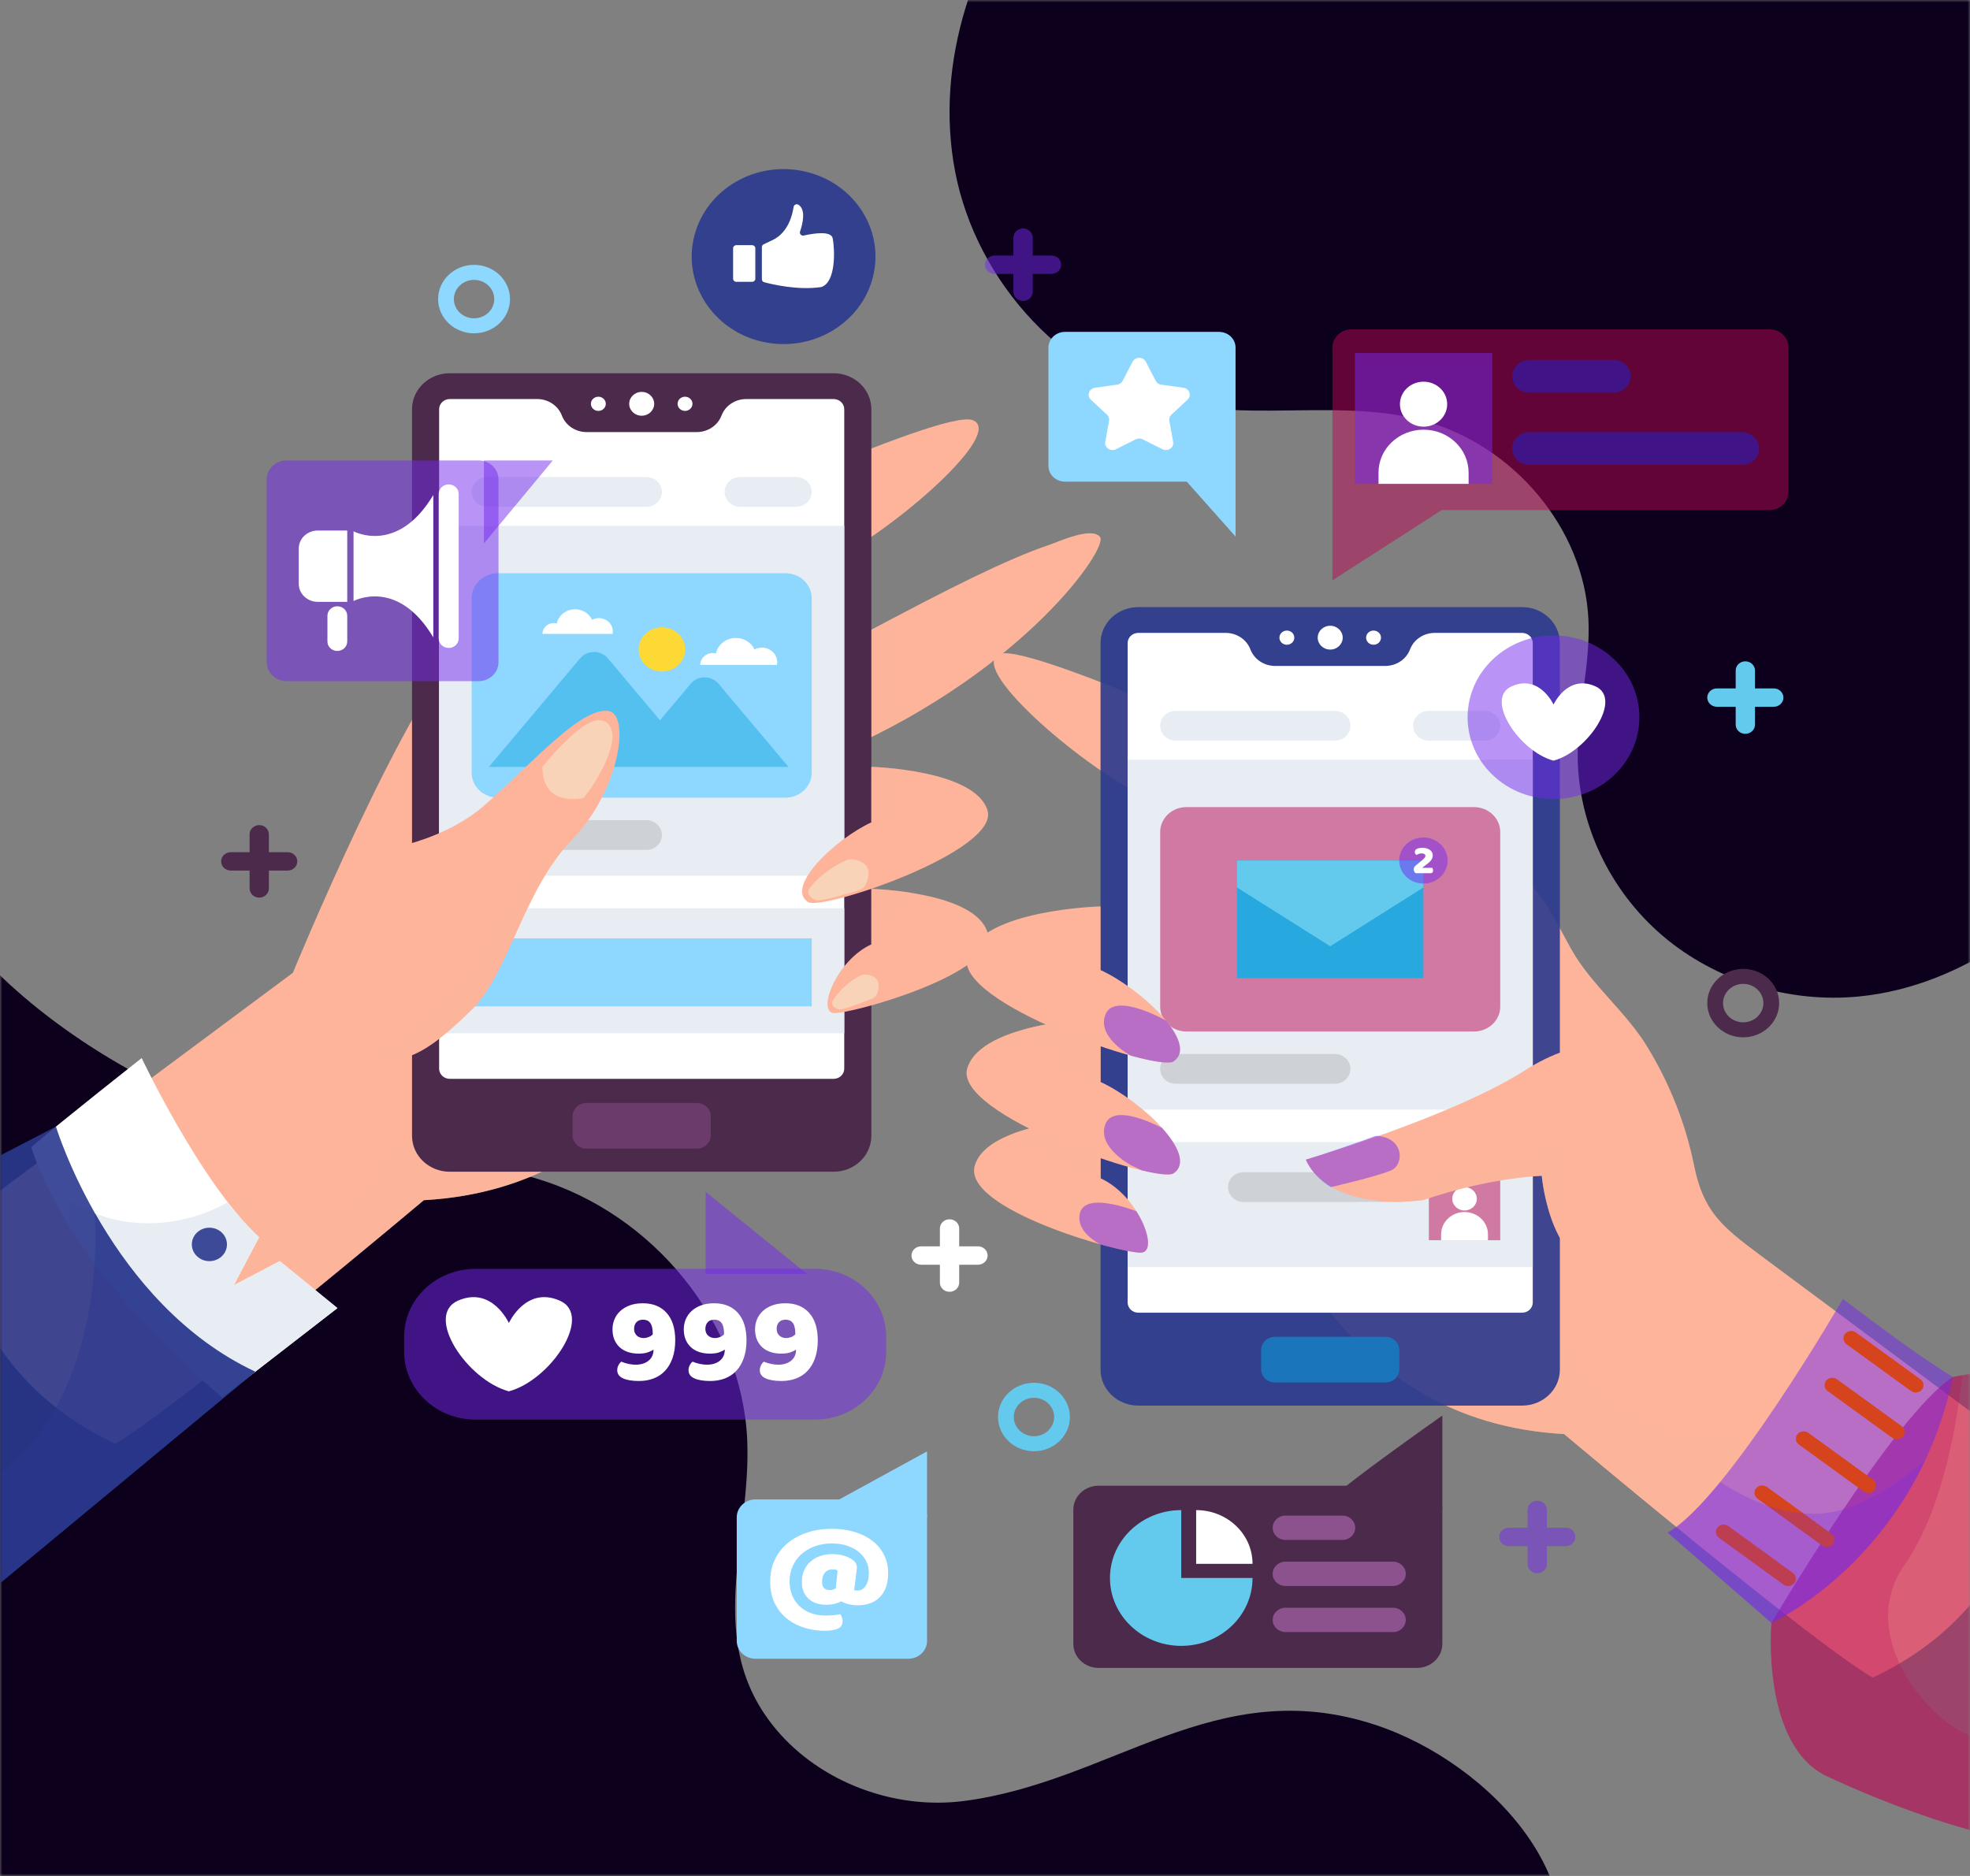 <svg width="420" height="400" viewBox="0 0 420 400" fill="none" xmlns="http://www.w3.org/2000/svg">
<rect x="0" y="0" width="420" height="400" fill="#808080" stroke="none"/>
<g clip-path="url(#clip0_23_839)">
<mask id="mask0_23_839" style="mask-type:luminance" maskUnits="userSpaceOnUse" x="0" y="0" width="420" height="400">
<path d="M420 0H0V400H420V0Z" fill="white"/>
</mask>
<g mask="url(#mask0_23_839)">
<path d="M-19.789 179.978C-6.028 213.678 38.024 238.954 75.4 245.302C88.371 247.505 101.801 247.526 114.371 251.289C139.431 258.79 158.266 282.157 159.308 307.142C160.199 328.525 149.734 349.972 165.478 368.761C174.837 379.929 190.555 385.935 205.424 384.026C237.059 379.962 259.252 356.602 293.19 367.773C317.698 375.841 343.417 402.811 328.926 428.576H-19.789V179.978Z" fill="#0C001D"/>
</g>
<mask id="mask1_23_839" style="mask-type:luminance" maskUnits="userSpaceOnUse" x="0" y="0" width="420" height="400">
<path d="M420 0H0V400H420V0Z" fill="white"/>
</mask>
<g mask="url(#mask1_23_839)">
<path d="M448.842 -30.09H223.145C207.648 -11.383 199.116 13.294 203.661 36.728C208.206 60.161 227.202 81.372 251.709 86.174C268.593 89.482 286.528 85.225 303.14 89.605C322.742 94.773 337.789 112.802 338.654 132.155C339.091 141.917 336.276 151.585 336.36 161.355C336.482 175.738 343.232 189.957 354.487 199.546C365.742 209.136 381.329 213.947 396.351 212.468C419.23 210.215 438.152 194.562 452.757 177.639L448.842 -30.09Z" fill="#0C001D"/>
</g>
<mask id="mask2_23_839" style="mask-type:luminance" maskUnits="userSpaceOnUse" x="0" y="0" width="420" height="400">
<path d="M420 0H0V400H420V0Z" fill="white"/>
</mask>
<g mask="url(#mask2_23_839)">
<path d="M186.111 59.04C188.622 49.019 182.127 38.957 171.605 36.566C161.082 34.174 150.517 40.36 148.006 50.381C145.495 60.402 151.99 70.465 162.512 72.856C173.035 75.247 183.6 69.062 186.111 59.04Z" fill="#2B398E" fill-opacity="0.9"/>
<path d="M177.531 50.822C177.2 49.145 173.406 49.763 171.379 50.218C170.856 50.336 170.4 49.867 170.566 49.379C171.137 47.711 171.87 44.712 170.227 43.658C169.817 43.396 169.257 43.666 169.191 44.132C168.955 45.786 168.069 49.526 164.81 51.141L162.812 52.092C162.579 52.203 162.431 52.431 162.431 52.68V59.55C162.431 59.845 162.634 60.103 162.931 60.182C164.596 60.627 170.122 61.936 175.031 61.211C175.089 61.203 175.146 61.19 175.2 61.17C178.279 60.034 177.978 53.099 177.531 50.822Z" fill="white"/>
<path d="M160.344 52.274H156.986C156.605 52.274 156.296 52.569 156.296 52.931V59.436C156.296 59.799 156.606 60.093 156.986 60.093H160.344C160.725 60.093 161.033 59.798 161.033 59.436V52.931C161.033 52.568 160.724 52.274 160.344 52.274Z" fill="white"/>
</g>
<mask id="mask3_23_839" style="mask-type:luminance" maskUnits="userSpaceOnUse" x="0" y="0" width="420" height="400">
<path d="M420 0H0V400H420V0Z" fill="white"/>
</mask>
<g mask="url(#mask3_23_839)">
<path d="M286.134 166.33C286.134 166.33 311.09 174.701 323.943 186.097C329.23 190.784 331.73 196.563 335.01 202.419C339.222 209.938 346.557 215.622 351.131 223.089C355.941 230.942 359.374 239.564 361.175 248.495C363.135 258.215 367.029 261.489 374.972 267.397C382.994 273.363 391.016 279.33 399.037 285.296C410.469 293.799 421.901 302.302 433.352 310.819C433.352 310.819 432.51 342.081 399.264 357.712C386.639 350.498 333.452 305.773 333.452 305.773C285.639 303.121 273.78 259.96 266.573 255.319C260.912 211.46 286.134 166.33 286.134 166.33Z" fill="#FDB49A"/>
<path opacity="0.5" d="M373.308 307.39C357.98 311.599 342.816 300.128 337.689 294.776C332.563 289.424 331.002 274.799 331.002 274.799L290.614 287.515C300.287 296.779 313.842 304.684 333.453 305.772C333.453 305.772 351.688 321.106 369.339 335.265C370.35 334.93 371.066 334.606 371.335 334.307C373.256 332.171 388.637 303.18 373.308 307.39Z" fill="#FDB49A"/>
<path d="M282.832 166.33C282.832 166.33 219.869 136.913 213.171 139.438C206.091 142.106 229.603 162.583 243.127 169.402C256.65 176.22 288.438 194.711 288.438 194.711C288.438 194.711 296.677 171.824 282.832 166.33Z" fill="#FDB49A"/>
<path d="M324.508 129.447H242.687C238.239 129.447 234.634 132.881 234.634 137.117V292.038C234.634 296.274 238.239 299.707 242.687 299.707H324.508C328.955 299.707 332.561 296.274 332.561 292.038V137.116C332.561 132.88 328.956 129.447 324.508 129.447Z" fill="#2B398E" fill-opacity="0.9"/>
<path d="M324.509 134.949H305.887C303.526 134.949 301.418 136.357 300.613 138.471C299.808 140.586 297.699 141.994 295.338 141.994H271.858C269.497 141.994 267.389 140.586 266.583 138.471C265.778 136.357 263.67 134.949 261.309 134.949H242.688C241.43 134.949 240.411 135.919 240.411 137.117V277.73C240.411 278.926 241.43 279.898 242.688 279.898H324.509C325.765 279.898 326.783 278.928 326.783 277.731V137.116C326.783 135.919 325.764 134.949 324.509 134.949Z" fill="white"/>
<path d="M286.263 135.965C286.263 137.367 285.07 138.504 283.597 138.504C282.125 138.504 280.931 137.367 280.931 135.965C280.931 134.562 282.125 133.426 283.597 133.426C285.07 133.426 286.263 134.562 286.263 135.965Z" fill="white"/>
<path d="M292.837 137.478C293.715 137.478 294.426 136.8 294.426 135.965C294.426 135.129 293.715 134.452 292.837 134.452C291.96 134.452 291.249 135.129 291.249 135.965C291.249 136.8 291.96 137.478 292.837 137.478Z" fill="white"/>
<path d="M274.357 137.478C275.235 137.478 275.946 136.8 275.946 135.965C275.946 135.129 275.235 134.452 274.357 134.452C273.48 134.452 272.769 135.129 272.769 135.965C272.769 136.8 273.48 137.478 274.357 137.478Z" fill="white"/>
<path d="M326.782 161.994H240.411V236.599H326.782V161.994Z" fill="#E7EDF3"/>
<path d="M326.782 243.522H240.411V270.174H326.782V243.522Z" fill="#E7EDF3"/>
<path d="M295.373 285.04H271.822C270.19 285.04 268.866 286.3 268.866 287.855V291.962C268.866 293.516 270.189 294.777 271.822 294.777H295.373C297.005 294.777 298.329 293.517 298.329 291.962V287.855C298.328 286.3 297.005 285.04 295.373 285.04Z" fill="#1B75BA"/>
<path d="M314.256 172.093H252.94C249.85 172.093 247.345 174.478 247.345 177.422V214.612C247.345 217.555 249.85 219.941 252.94 219.941H314.256C317.346 219.941 319.851 217.555 319.851 214.612V177.422C319.85 174.478 317.345 172.093 314.256 172.093Z" fill="#BA0855" fill-opacity="0.5"/>
<path d="M284.576 224.739H250.677C248.836 224.739 247.344 226.16 247.344 227.914C247.344 229.666 248.836 231.087 250.677 231.087H284.576C286.416 231.087 287.909 229.666 287.909 227.914C287.909 226.16 286.417 224.739 284.576 224.739Z" fill="#CED2D6"/>
<path d="M299.053 249.942H265.154C263.314 249.942 261.821 251.362 261.821 253.115C261.821 254.868 263.313 256.29 265.154 256.29H299.053C300.894 256.29 302.387 254.869 302.387 253.115C302.387 251.363 300.895 249.942 299.053 249.942Z" fill="#CED2D6"/>
<path d="M284.576 151.574H250.677C248.836 151.574 247.344 152.995 247.344 154.748C247.344 156.501 248.836 157.922 250.677 157.922H284.576C286.416 157.922 287.909 156.502 287.909 154.748C287.909 152.995 286.417 151.574 284.576 151.574Z" fill="#E7EDF3"/>
<path d="M316.518 151.574H304.612C302.772 151.574 301.279 152.995 301.279 154.749C301.279 156.502 302.771 157.922 304.612 157.922H316.518C318.358 157.922 319.851 156.502 319.851 154.749C319.85 152.995 318.358 151.574 316.518 151.574Z" fill="#E7EDF3"/>
<path d="M303.467 183.485H263.727V208.549H303.467V183.485Z" fill="#27A8DF"/>
<path d="M283.597 201.764L303.467 189.232V183.485H263.727V189.232L283.597 201.764Z" fill="#64CAED"/>
<path d="M308.629 183.485C308.629 186.199 306.318 188.4 303.468 188.4C300.617 188.4 298.307 186.199 298.307 183.485C298.307 180.77 300.617 178.57 303.468 178.57C306.318 178.57 308.629 180.77 308.629 183.485Z" fill="#7429EF" fill-opacity="0.5"/>
<path d="M303.285 180.778C303.632 180.778 303.939 180.821 304.206 180.905C304.474 180.989 304.702 181.103 304.891 181.248C305.079 181.393 305.222 181.564 305.32 181.761C305.417 181.958 305.465 182.169 305.465 182.395C305.465 183.003 305.104 183.582 304.38 184.133L303.185 185.046H305.374C305.411 185.109 305.446 185.19 305.479 185.289C305.512 185.387 305.528 185.494 305.528 185.61C305.528 185.819 305.48 185.968 305.383 186.058C305.286 186.148 305.157 186.193 305 186.193H301.834C301.7 186.106 301.595 185.994 301.519 185.858C301.443 185.722 301.405 185.562 301.405 185.376C301.405 185.179 301.447 185.013 301.532 184.877C301.618 184.741 301.712 184.632 301.816 184.551L303.075 183.526C303.233 183.399 303.364 183.285 303.467 183.183C303.57 183.082 303.654 182.991 303.718 182.91C303.782 182.829 303.828 182.754 303.855 182.684C303.883 182.614 303.896 182.548 303.896 182.484C303.896 182.322 303.821 182.194 303.673 182.102C303.523 182.009 303.339 181.962 303.12 181.962C302.876 181.962 302.66 181.999 302.468 182.071C302.277 182.144 302.117 182.22 301.989 182.302C301.885 182.232 301.8 182.146 301.733 182.041C301.666 181.937 301.633 181.815 301.633 181.676C301.633 181.375 301.783 181.15 302.08 181.003C302.379 180.852 302.78 180.778 303.285 180.778Z" fill="white"/>
<path d="M319.85 249.942H304.625V264.442H319.85V249.942Z" fill="#BA0855" fill-opacity="0.5"/>
<path d="M312.237 258.102C313.683 258.102 314.855 256.986 314.855 255.61C314.855 254.233 313.683 253.116 312.237 253.116C310.792 253.116 309.619 254.232 309.619 255.61C309.619 256.987 310.792 258.102 312.237 258.102Z" fill="white"/>
<path d="M312.237 258.436C309.48 258.436 307.245 260.565 307.245 263.19V264.443H317.229V263.19C317.229 260.565 314.994 258.436 312.237 258.436Z" fill="white"/>
<path d="M234.64 238.433C234.64 238.433 210.754 239.046 207.84 248.454C204.926 257.862 239.415 267.387 243.326 267.1C247.238 266.814 242.764 254.962 234.64 251.237V238.433Z" fill="#FDB49A"/>
<path d="M353.034 234.394C352.692 232.782 352.36 231.332 352.082 230.109C351.138 225.955 348.24 222.791 343.608 222.57C336.971 222.252 330.567 224.751 325.218 228.164C309.358 238.284 278.405 247.257 278.405 247.257C278.405 247.257 282.27 258.33 303.403 255.901C309.98 253.606 319.641 251.181 328.701 250.701C328.702 250.71 330.655 273.263 344.607 270.174C358.663 267.061 355.569 246.314 353.034 234.394Z" fill="#FDB49A"/>
<path d="M283.749 253.115C283.788 253.106 293.259 250.941 296.545 249.571C299.477 248.35 299.374 242.378 293.294 242.198C284.862 245.306 278.405 247.258 278.405 247.258C278.405 247.258 279.506 250.52 283.749 253.115Z" fill="#7429EF" fill-opacity="0.5"/>
<path d="M242.287 258.279C240.929 257.75 231.34 254.189 230.244 258.668C229.469 261.834 232.403 264.106 234.513 265.298C238.828 266.506 242.247 267.179 243.327 267.1C245.686 266.928 244.991 262.546 242.287 258.279Z" fill="#7429EF" fill-opacity="0.5"/>
<path d="M416.369 293.618C416.369 293.618 437.787 288.982 451.646 294.777C465.504 300.571 471.079 318.195 480.544 323.99C490.008 329.784 511.182 340.566 511.182 340.566C511.182 340.566 506.112 400.12 462.17 412.03C462.17 412.03 434.881 393.359 429.428 392.394C423.976 391.428 409.905 388.159 389.674 378.834C375.381 372.245 377.668 346.038 377.668 346.038C377.668 346.038 404.03 301.394 416.369 293.618Z" fill="#BA0855" fill-opacity="0.5"/>
<path opacity="0.5" d="M225.353 247.552C229.264 247.664 234.64 251.238 234.64 251.238V238.434C234.64 238.434 223.721 238.718 215.747 241.809C220.179 243.081 226.929 246.273 225.353 247.552Z" fill="#FDB49A"/>
<path d="M234.637 217.127C234.637 217.127 209.315 217.778 206.226 227.75C203.136 237.724 246.777 252.477 250.177 250.197C255.83 246.406 243.25 234.65 234.637 230.702V217.127Z" fill="#FDB49A"/>
<path d="M247.76 240.511C245.215 239.202 237.318 235.543 235.687 239.65C233.738 244.56 241.146 248.458 241.146 248.458C241.146 248.458 242.165 248.961 243.482 249.57C246.952 250.395 249.462 250.677 250.178 250.197C253.004 248.302 251.273 244.417 247.76 240.511Z" fill="#7429EF" fill-opacity="0.5"/>
<path opacity="0.5" d="M234.637 230.701V217.127C234.637 217.127 225.892 217.354 218.052 219.564C220.204 220.319 223.445 221.753 225.914 222.884C227.436 223.582 227.627 225.562 226.275 226.526L226.214 226.57C230.943 227.663 234.637 230.701 234.637 230.701Z" fill="#FDB49A"/>
<path d="M234.637 193.265C234.637 193.265 209.315 193.914 206.226 203.888C203.136 213.862 246.777 228.614 250.177 226.334C255.83 222.544 243.25 210.788 234.637 206.839V193.265Z" fill="#FDB49A"/>
<path d="M250.177 226.334C252.775 224.593 251.518 221.169 248.57 217.594C248.57 217.594 237.637 211.394 235.687 216.303C233.745 221.194 241.086 225.079 241.141 225.109C245.809 226.383 249.31 226.917 250.177 226.334Z" fill="#7429EF" fill-opacity="0.5"/>
<path opacity="0.5" d="M307.912 250.43C304.9 254.202 297.715 255.56 293.589 256.038C296.355 256.333 299.595 256.338 303.403 255.901C309.98 253.606 319.641 251.181 328.701 250.701C328.702 250.707 329.706 262.28 335.403 267.71C330.705 261.682 331.753 248.277 332.199 243.522C327.074 250.014 311.255 250.718 307.912 250.43Z" fill="#FDB49A"/>
<path opacity="0.5" d="M453.227 363.912C445.675 372.004 430.569 373.203 421.128 370.506C411.687 367.808 395.323 348.927 406.056 333.642C414.702 321.328 417.564 300.773 418.351 293.243C417.094 293.462 416.37 293.618 416.37 293.618C404.031 301.394 377.669 346.038 377.669 346.038C377.669 346.038 375.382 372.245 389.675 378.834C409.906 388.159 423.977 391.428 429.429 392.394C434.882 393.359 462.171 412.03 462.171 412.03C468.01 410.448 473.157 408.018 477.702 405.004C458.311 396.336 452.075 374.608 453.227 363.912Z" fill="#BA0855" fill-opacity="0.5"/>
<path d="M392.918 276.956C392.918 276.956 368.127 319.838 355.523 326.788L377.669 346.038C377.669 346.038 408.162 332.262 416.369 293.618C408.146 288.714 392.918 276.956 392.918 276.956Z" fill="#7429EF" fill-opacity="0.5"/>
<path d="M381.23 338.195C380.88 338.195 380.529 338.09 380.23 337.874L366.468 327.891C365.743 327.365 365.603 326.379 366.155 325.688C366.707 324.997 367.745 324.865 368.469 325.39L382.231 335.372C382.956 335.898 383.096 336.884 382.544 337.574C382.219 337.982 381.727 338.195 381.23 338.195Z" fill="#D6441D"/>
<path d="M389.462 329.858C389.112 329.858 388.761 329.754 388.462 329.537L374.7 319.554C373.975 319.028 373.834 318.042 374.387 317.351C374.938 316.659 375.976 316.527 376.701 317.053L390.463 327.035C391.188 327.562 391.328 328.547 390.776 329.238C390.451 329.645 389.96 329.858 389.462 329.858Z" fill="#D6441D"/>
<path d="M398.29 318.322C397.941 318.322 397.59 318.217 397.291 318L383.528 308.018C382.803 307.491 382.663 306.506 383.216 305.814C383.768 305.123 384.804 304.991 385.529 305.516L399.292 315.498C400.017 316.025 400.157 317.01 399.604 317.702C399.281 318.108 398.789 318.322 398.29 318.322Z" fill="#D6441D"/>
<path d="M404.404 306.9C404.055 306.9 403.703 306.795 403.404 306.578L389.642 296.596C388.916 296.07 388.777 295.084 389.329 294.394C389.882 293.702 390.919 293.57 391.643 294.095L405.405 304.078C406.131 304.604 406.27 305.59 405.718 306.281C405.393 306.687 404.901 306.9 404.404 306.9Z" fill="#D6441D"/>
<path d="M408.433 296.922C408.084 296.922 407.733 296.817 407.434 296.6L393.672 286.618C392.947 286.091 392.807 285.105 393.359 284.415C393.91 283.723 394.949 283.592 395.673 284.117L409.434 294.099C410.16 294.626 410.3 295.612 409.747 296.302C409.423 296.708 408.93 296.922 408.433 296.922Z" fill="#D6441D"/>
<path opacity="0.5" d="M393.022 321.81C382.597 325.045 371.803 319.317 366.743 315.997C362.625 321.029 358.689 325.042 355.522 326.789L377.668 346.039C377.668 346.039 398.551 336.584 410.403 311.416C405.36 315.642 399.176 319.9 393.022 321.81Z" fill="#7429EF" fill-opacity="0.5"/>
</g>
<mask id="mask4_23_839" style="mask-type:luminance" maskUnits="userSpaceOnUse" x="0" y="0" width="420" height="400">
<path d="M420 0H0V400H420V0Z" fill="white"/>
</mask>
<g mask="url(#mask4_23_839)">
<path d="M137.685 116.466C137.685 116.466 112.727 124.838 99.875 136.234C87.023 147.63 62.441 207.422 62.441 207.422L-9.534 260.954C-9.534 260.954 -8.693 292.217 24.554 307.848C37.179 300.634 90.366 255.909 90.366 255.909C138.179 253.257 150.038 210.096 157.244 205.454C162.906 161.597 137.685 116.466 137.685 116.466Z" fill="#FDB49A"/>
<path opacity="0.5" d="M93.62 233.795C93.62 233.795 83.323 248.775 76.3 256.041C69.278 263.306 44.534 255.077 36.173 253.618C27.814 252.16 25.474 299.292 28.148 301.522C28.595 301.894 30.028 302.318 32.081 302.767C51.162 288.875 90.365 255.91 90.365 255.91C112.908 254.659 127.453 244.404 137.292 233.427L107.732 225.378L93.62 233.795Z" fill="#FDB49A"/>
<path d="M234.541 114.51C232.735 112.215 225.723 115.495 223.777 116.148C205.014 122.439 169.832 143.917 151.68 151.682C151.356 151.821 147.441 153.19 147.441 153.506L149.946 170.801C149.946 170.801 163.712 167.086 179.816 159.949C218.664 142.73 236.341 116.794 234.541 114.51Z" fill="#FDB49A"/>
<path opacity="0.5" d="M177.427 155.761C177.678 156.134 179.719 157.43 182.147 158.881C187.395 156.455 192.25 153.88 196.695 151.232C193.483 151.59 191.052 151.279 191.052 151.279L190.872 131.575C185.068 134.639 179.217 137.79 173.65 140.743C174.876 147.214 177.025 155.161 177.427 155.761Z" fill="#FDB49A"/>
<path d="M137.685 116.466C137.685 116.466 200.648 87.05 207.346 89.575C214.427 92.243 190.914 112.72 177.39 119.538C163.867 126.357 132.079 144.848 132.079 144.848C132.079 144.848 123.84 121.961 137.685 116.466Z" fill="#FDB49A"/>
<path d="M177.717 79.583H95.896C91.448 79.583 87.843 83.017 87.843 87.253V242.174C87.843 246.409 91.448 249.843 95.896 249.843H177.717C182.165 249.843 185.77 246.41 185.77 242.174V87.253C185.769 83.017 182.164 79.583 177.717 79.583Z" fill="#4C2A4B"/>
<path d="M177.717 85.086H159.096C156.735 85.086 154.626 86.494 153.822 88.608C153.017 90.722 150.908 92.13 148.546 92.13H125.067C122.705 92.13 120.597 90.722 119.792 88.608C118.987 86.494 116.878 85.086 114.517 85.086H95.896C94.639 85.086 93.62 86.056 93.62 87.254V227.867C93.62 229.063 94.638 230.035 95.896 230.035H177.717C178.974 230.035 179.992 229.065 179.992 227.868V87.253C179.992 86.056 178.974 85.086 177.717 85.086Z" fill="white"/>
<path d="M136.806 88.641C138.279 88.641 139.472 87.504 139.472 86.102C139.472 84.699 138.279 83.562 136.806 83.562C135.334 83.562 134.14 84.699 134.14 86.102C134.14 87.504 135.334 88.641 136.806 88.641Z" fill="white"/>
<path d="M147.634 86.102C147.634 86.937 146.922 87.615 146.045 87.615C145.169 87.615 144.457 86.937 144.457 86.102C144.457 85.266 145.169 84.589 146.045 84.589C146.923 84.589 147.634 85.266 147.634 86.102Z" fill="white"/>
<path d="M125.978 86.102C125.978 86.937 126.689 87.615 127.566 87.615C128.443 87.615 129.155 86.937 129.155 86.102C129.155 85.266 128.444 84.589 127.566 84.589C126.689 84.589 125.978 85.266 125.978 86.102Z" fill="white"/>
<path d="M179.992 112.13H93.62V186.736H179.992V112.13Z" fill="#E7EDF3"/>
<path d="M179.992 193.659H93.62V220.31H179.992V193.659Z" fill="#E7EDF3"/>
<path d="M148.582 235.177H125.031C123.399 235.177 122.075 236.437 122.075 237.992V242.098C122.075 243.653 123.398 244.914 125.031 244.914H148.582C150.214 244.914 151.538 243.654 151.538 242.098V237.992C151.538 236.437 150.214 235.177 148.582 235.177Z" fill="#6B3B6B"/>
<path d="M167.464 122.23H106.148C103.058 122.23 100.553 124.615 100.553 127.558V164.749C100.553 167.692 103.058 170.078 106.148 170.078H167.464C170.553 170.078 173.059 167.692 173.059 164.749V127.558C173.059 124.615 170.554 122.23 167.464 122.23Z" fill="#8ED7FF"/>
<path d="M153.194 145.791C151.67 143.978 148.775 143.978 147.251 145.791L140.703 153.582L129.612 140.383C128.088 138.57 125.193 138.57 123.669 140.383L104.213 163.535H132.339H149.067H168.105L153.194 145.791Z" fill="#54C0EF"/>
<path d="M146.077 138.476C146.077 141.084 143.857 143.198 141.118 143.198C138.38 143.198 136.16 141.084 136.16 138.476C136.16 135.868 138.38 133.754 141.118 133.754C143.857 133.754 146.077 135.868 146.077 138.476Z" fill="#FDD935"/>
<path d="M130.655 134.638C130.655 133.069 129.32 131.798 127.673 131.798C127.149 131.798 126.657 131.927 126.228 132.154C125.608 130.832 124.219 129.909 122.601 129.909C120.676 129.909 119.072 131.213 118.706 132.944C118.503 132.891 118.293 132.854 118.073 132.854C116.733 132.854 115.646 133.889 115.646 135.166H130.601C130.636 134.994 130.655 134.818 130.655 134.638Z" fill="white"/>
<path d="M165.699 141.194C165.699 139.478 164.239 138.088 162.438 138.088C161.865 138.088 161.326 138.23 160.858 138.478C160.181 137.032 158.662 136.023 156.892 136.023C154.787 136.023 153.032 137.45 152.633 139.342C152.411 139.285 152.181 139.244 151.94 139.244C150.474 139.244 149.287 140.375 149.287 141.771H165.639C165.677 141.584 165.699 141.391 165.699 141.194Z" fill="white"/>
<path d="M137.785 174.875H103.886C102.045 174.875 100.553 176.296 100.553 178.05C100.553 179.802 102.045 181.223 103.886 181.223H137.785C139.625 181.223 141.118 179.802 141.118 178.05C141.118 176.297 139.625 174.875 137.785 174.875Z" fill="#CED2D6"/>
<path d="M137.785 101.71H103.886C102.045 101.71 100.553 103.131 100.553 104.884C100.553 106.637 102.045 108.058 103.886 108.058H137.785C139.625 108.058 141.118 106.638 141.118 104.884C141.118 103.132 139.625 101.71 137.785 101.71Z" fill="#E7EDF3"/>
<path d="M169.726 101.71H157.82C155.98 101.71 154.487 103.131 154.487 104.884C154.487 106.637 155.979 108.058 157.82 108.058H169.726C171.566 108.058 173.059 106.638 173.059 104.884C173.059 103.132 171.566 101.71 169.726 101.71Z" fill="#E7EDF3"/>
<path d="M173.059 200.078H100.554V214.579H173.059V200.078Z" fill="#8ED7FF"/>
<path d="M77.722 181.786C77.722 181.786 93.213 180.67 103.607 171.442C114.002 162.215 123.769 150.911 129.645 151.582C134.453 152.13 132.26 168.458 121.858 179.165C111.455 189.873 108.545 207.679 100.309 215.551C92.9 222.634 83.627 231.383 74.529 221.646C68.368 215.051 67.353 209.236 69.228 200.866C70.674 194.414 72.756 186.686 77.722 181.786Z" fill="#FDB49A"/>
<path d="M185.777 163.518C185.777 163.518 207.839 164.085 210.53 172.774C213.221 181.464 175.201 194.318 172.237 192.33C167.311 189.028 178.272 178.786 185.776 175.345L185.777 163.518Z" fill="#FDB49A"/>
<path d="M185.777 189.533C185.777 189.533 207.839 190.099 210.53 198.788C213.221 207.478 181.367 216.275 177.753 216.01C174.14 215.746 178.272 204.799 185.776 201.358L185.777 189.533Z" fill="#FDB49A"/>
<path d="M30.208 225.607C30.208 225.607 42.905 252.51 55.238 263.807C52.784 268.49 49.839 274.048 49.839 274.048L59.654 268.905L71.941 278.916L47.385 297.937C47.385 297.937 15.975 272.624 6.65 244.617C12.54 239.512 30.208 225.607 30.208 225.607Z" fill="white"/>
<path d="M115.647 163.518C115.647 163.518 122.948 154.314 127.152 153.592C129.789 153.238 131.848 155.61 129.646 161.192C127.445 166.774 124.368 170.167 124.368 170.167C124.368 170.167 115.571 172.264 115.647 163.518Z" fill="#F9D3B7"/>
<path d="M181.807 183.232C181.387 183.169 180.964 183.238 180.573 183.395C179.115 183.983 175.426 185.751 172.481 189.532C171.997 190.779 172.815 191.482 173.935 191.933C174.836 192.295 180.807 190.528 183.126 189.817C183.755 189.624 184.276 189.198 184.55 188.626C185.304 187.047 186.204 183.894 181.807 183.232Z" fill="#F9D3B7"/>
<path d="M184.418 207.79C184.08 207.768 183.75 207.851 183.451 208.003C182.339 208.568 179.546 210.22 177.495 213.417C177.203 214.438 177.905 214.94 178.827 215.222C179.568 215.449 184.17 213.642 185.955 212.922C186.439 212.727 186.82 212.354 186.995 211.882C187.475 210.578 187.953 208.017 184.418 207.79Z" fill="#F9D3B7"/>
<path opacity="0.5" d="M185.777 163.518V175.345L191.054 172.841C191.054 172.841 188.365 171.491 188.415 169.211C188.449 167.714 190.249 165.395 191.485 163.975C188.177 163.582 185.777 163.518 185.777 163.518Z" fill="#FDB49A"/>
<path opacity="0.5" d="M194.397 190.397C189.678 189.635 185.777 189.533 185.777 189.533V201.359C185.777 201.359 187.284 200.894 188.63 200.146C185.01 197.006 191.401 192.314 194.397 190.397Z" fill="#FDB49A"/>
<path opacity="0.5" d="M118.483 183.209C118.483 183.209 110.673 189.629 107.295 196.226C103.916 202.821 92.281 222.507 79.857 225.376C87.173 228.027 94.345 221.254 100.309 215.552C107.575 208.606 110.703 193.93 118.485 183.217L118.483 183.209Z" fill="#FDB49A"/>
<path d="M14.728 256.041C14.706 257.864 14.723 259.649 14.775 261.395C27.601 281.982 47.384 297.937 47.384 297.937L71.94 278.916L59.653 268.905L49.838 274.048C49.838 274.048 52.782 268.491 55.237 263.807C53.049 261.804 50.853 259.304 48.715 256.556L48.386 256.43C48.386 256.43 32.143 266.59 14.728 256.041Z" fill="#E7EDF3"/>
<path d="M11.927 240.218C11.927 240.218 23.379 277.943 54.426 292.482L-42.805 373.082C-42.805 373.082 -79.985 347.654 -95.684 296.63C-79.159 287.311 11.927 240.218 11.927 240.218Z" fill="#2B398E" fill-opacity="0.9"/>
<path d="M48.387 265.338C48.387 267.308 46.711 268.905 44.643 268.905C42.575 268.905 40.898 267.308 40.898 265.338C40.898 263.369 42.575 261.772 44.643 261.772C46.711 261.772 48.387 263.369 48.387 265.338Z" fill="#2B398E" fill-opacity="0.9"/>
<path opacity="0.5" d="M20.301 258.786L20.161 258.704C20.161 258.704 23.387 293.762 2.096 312.449C-11.985 324.806 -45.046 341.334 -65.831 351.114C-53.496 365.761 -42.805 373.081 -42.805 373.081L54.426 292.481C37.921 284.753 26.954 270.47 20.301 258.786Z" fill="#2B398E" fill-opacity="0.9"/>
</g>
<mask id="mask5_23_839" style="mask-type:luminance" maskUnits="userSpaceOnUse" x="0" y="0" width="420" height="400">
<path d="M420 0H0V400H420V0Z" fill="white"/>
</mask>
<g mask="url(#mask5_23_839)">
<path d="M227.05 70.767H259.898C261.842 70.767 263.419 72.269 263.419 74.121V92.753V102.7V114.41L253.015 102.7H227.05C225.105 102.7 223.528 101.198 223.528 99.346V74.121C223.528 72.269 225.105 70.767 227.05 70.767Z" fill="#8ED7FF"/>
<path d="M232.573 85.23C231.64 84.364 232.155 82.854 233.445 82.676L238.169 82.022C238.682 81.951 239.124 81.645 239.353 81.203L241.465 77.126C242.043 76.013 243.709 76.013 244.285 77.126L246.398 81.203C246.627 81.645 247.07 81.951 247.582 82.022L252.306 82.676C253.595 82.854 254.111 84.364 253.178 85.23L249.76 88.404C249.389 88.748 249.22 89.244 249.308 89.73L250.115 94.21C250.335 95.434 248.987 96.366 247.834 95.789L243.608 93.674C243.151 93.444 242.603 93.444 242.145 93.674L237.92 95.789C236.767 96.366 235.418 95.434 235.638 94.21L236.446 89.73C236.533 89.244 236.364 88.748 235.994 88.404L232.573 85.23Z" fill="white"/>
</g>
<mask id="mask6_23_839" style="mask-type:luminance" maskUnits="userSpaceOnUse" x="0" y="0" width="420" height="400">
<path d="M420 0H0V400H420V0Z" fill="white"/>
</mask>
<g mask="url(#mask6_23_839)">
<path d="M344.156 165.27C351.309 158.458 351.309 147.414 344.156 140.602C337.004 133.79 325.407 133.79 318.254 140.602C311.102 147.414 311.102 158.458 318.255 165.27C325.407 172.082 337.004 172.082 344.156 165.27Z" fill="#7429EF" fill-opacity="0.5"/>
<path d="M340.109 146.326C334.176 143.718 331.209 150.238 331.209 150.238C331.209 150.238 328.242 143.718 322.307 146.326C316.374 148.934 323.905 160.237 331.209 162.193C338.512 160.237 346.044 148.934 340.109 146.326Z" fill="white"/>
</g>
<mask id="mask7_23_839" style="mask-type:luminance" maskUnits="userSpaceOnUse" x="0" y="0" width="420" height="400">
<path d="M420 0H0V400H420V0Z" fill="white"/>
</mask>
<g mask="url(#mask7_23_839)">
<path d="M173.734 270.547H101.357C92.964 270.547 86.161 277.026 86.161 285.019V288.224C86.161 296.217 92.964 302.696 101.357 302.696H173.734C182.126 302.696 188.929 296.217 188.929 288.224V285.019C188.929 277.027 182.126 270.547 173.734 270.547Z" fill="#7429EF" fill-opacity="0.5"/>
<path d="M119.34 277.328C112.109 274.15 108.493 282.096 108.493 282.096C108.493 282.096 104.876 274.149 97.645 277.328C90.413 280.507 99.592 294.282 108.493 296.666C117.393 294.282 126.572 280.507 119.34 277.328Z" fill="white"/>
<path d="M135.489 290.985C136.65 290.985 137.581 290.699 138.28 290.129C138.978 289.558 139.328 288.771 139.328 287.769C139.128 287.924 138.76 288.106 138.225 288.314C137.689 288.522 137.004 288.625 136.169 288.625C135.333 288.625 134.576 288.513 133.894 288.288C133.214 288.063 132.628 287.73 132.138 287.29C131.648 286.849 131.266 286.309 130.995 285.669C130.722 285.03 130.586 284.286 130.586 283.438C130.586 282.695 130.722 281.99 130.995 281.325C131.267 280.659 131.675 280.071 132.22 279.562C132.765 279.052 133.441 278.646 134.249 278.342C135.057 278.04 135.996 277.889 137.067 277.889C139.209 277.889 140.893 278.572 142.119 279.938C143.344 281.303 143.958 283.249 143.958 285.773C143.958 287.208 143.767 288.47 143.385 289.559C143.004 290.649 142.473 291.556 141.792 292.282C141.112 293.009 140.299 293.554 139.355 293.917C138.411 294.28 137.367 294.462 136.224 294.462C134.77 294.462 133.636 294.271 132.82 293.891C132.003 293.511 131.594 292.931 131.594 292.154C131.594 291.79 131.68 291.44 131.853 291.103C132.025 290.766 132.229 290.511 132.466 290.338C132.956 290.546 133.469 290.705 134.005 290.818C134.539 290.929 135.034 290.985 135.489 290.985ZM137.231 285.305C137.576 285.305 137.926 285.236 138.28 285.098C138.634 284.959 138.928 284.769 139.164 284.526V284.215C139.146 283.23 138.965 282.512 138.62 282.062C138.275 281.613 137.767 281.388 137.095 281.388C136.495 281.388 136.028 281.566 135.693 281.92C135.356 282.274 135.189 282.754 135.189 283.359C135.189 283.947 135.379 284.418 135.761 284.773C136.141 285.128 136.632 285.305 137.231 285.305Z" fill="white"/>
<path d="M150.684 290.985C151.846 290.985 152.777 290.699 153.476 290.129C154.174 289.558 154.524 288.771 154.524 287.769C154.324 287.924 153.956 288.106 153.421 288.314C152.885 288.522 152.2 288.625 151.365 288.625C150.529 288.625 149.772 288.513 149.09 288.288C148.41 288.063 147.824 287.73 147.334 287.29C146.844 286.849 146.463 286.309 146.19 285.669C145.918 285.03 145.782 284.286 145.782 283.438C145.782 282.695 145.918 281.99 146.19 281.325C146.463 280.659 146.871 280.071 147.416 279.562C147.96 279.052 148.637 278.646 149.445 278.342C150.253 278.04 151.192 277.889 152.263 277.889C154.405 277.889 156.089 278.572 157.315 279.938C158.54 281.303 159.152 283.249 159.152 285.773C159.152 287.208 158.962 288.47 158.58 289.559C158.198 290.649 157.668 291.556 156.987 292.282C156.307 293.009 155.493 293.554 154.55 293.917C153.606 294.28 152.562 294.462 151.419 294.462C149.965 294.462 148.831 294.271 148.015 293.891C147.198 293.511 146.789 292.931 146.789 292.154C146.789 291.79 146.875 291.44 147.048 291.103C147.219 290.766 147.424 290.511 147.66 290.338C148.15 290.546 148.663 290.705 149.199 290.818C149.735 290.929 150.23 290.985 150.684 290.985ZM152.427 285.305C152.772 285.305 153.121 285.236 153.476 285.098C153.83 284.959 154.124 284.769 154.36 284.526V284.215C154.342 283.23 154.16 282.512 153.816 282.062C153.471 281.613 152.963 281.388 152.291 281.388C151.691 281.388 151.224 281.566 150.889 281.92C150.553 282.274 150.385 282.754 150.385 283.359C150.385 283.947 150.574 284.418 150.957 284.773C151.337 285.128 151.828 285.305 152.427 285.305Z" fill="white"/>
<path d="M165.88 290.985C167.041 290.985 167.972 290.699 168.671 290.129C169.369 289.558 169.719 288.771 169.719 287.769C169.519 287.924 169.152 288.106 168.616 288.314C168.081 288.522 167.395 288.625 166.56 288.625C165.724 288.625 164.968 288.513 164.285 288.288C163.605 288.063 163.02 287.73 162.529 287.29C162.039 286.849 161.658 286.309 161.386 285.669C161.114 285.03 160.978 284.286 160.978 283.438C160.978 282.695 161.114 281.99 161.386 281.325C161.658 280.659 162.066 280.071 162.611 279.562C163.156 279.052 163.832 278.646 164.64 278.342C165.448 278.04 166.387 277.889 167.459 277.889C169.601 277.889 171.285 278.572 172.511 279.938C173.736 281.303 174.349 283.249 174.349 285.773C174.349 287.208 174.158 288.47 173.776 289.559C173.394 290.649 172.864 291.556 172.183 292.282C171.503 293.009 170.69 293.554 169.746 293.917C168.802 294.28 167.758 294.462 166.615 294.462C165.162 294.462 164.028 294.271 163.211 293.891C162.394 293.511 161.986 292.931 161.986 292.154C161.986 291.79 162.071 291.44 162.244 291.103C162.416 290.766 162.621 290.511 162.857 290.338C163.347 290.546 163.86 290.705 164.396 290.818C164.931 290.929 165.425 290.985 165.88 290.985ZM167.622 285.305C167.967 285.305 168.317 285.236 168.671 285.098C169.025 284.959 169.32 284.769 169.556 284.526V284.215C169.537 283.23 169.356 282.512 169.011 282.062C168.666 281.613 168.158 281.388 167.486 281.388C166.886 281.388 166.419 281.566 166.084 281.92C165.748 282.274 165.58 282.754 165.58 283.359C165.58 283.947 165.77 284.418 166.152 284.773C166.532 285.128 167.023 285.305 167.622 285.305Z" fill="white"/>
<path d="M172.051 271.627L150.444 254.138V271.627H172.051Z" fill="#7429EF" fill-opacity="0.5"/>
</g>
<mask id="mask8_23_839" style="mask-type:luminance" maskUnits="userSpaceOnUse" x="0" y="0" width="420" height="400">
<path d="M420 0H0V400H420V0Z" fill="white"/>
</mask>
<g mask="url(#mask8_23_839)">
<path d="M377.256 70.219H288.142C285.898 70.219 284.08 71.951 284.08 74.088V105.154V108.758V123.732L307.369 108.758H377.255C379.499 108.758 381.317 107.026 381.317 104.889V74.089C381.317 71.951 379.499 70.219 377.256 70.219Z" fill="#BA0855" fill-opacity="0.5"/>
<path d="M318.147 75.278H288.853V103.177H318.147V75.278Z" fill="#7429EF" fill-opacity="0.5"/>
<path d="M303.5 90.978C306.281 90.978 308.536 88.83 308.536 86.181C308.536 83.531 306.281 81.384 303.5 81.384C300.717 81.384 298.463 83.531 298.463 86.181C298.463 88.83 300.717 90.978 303.5 90.978Z" fill="white"/>
<path d="M303.5 91.619C298.195 91.619 293.895 95.715 293.895 100.766V103.176H313.104V100.766C313.103 95.715 308.804 91.619 303.5 91.619Z" fill="white"/>
<path d="M343.991 76.744H326.064C324.042 76.744 322.403 78.305 322.403 80.23C322.403 82.156 324.042 83.717 326.064 83.717H343.991C346.013 83.717 347.652 82.156 347.652 80.23C347.652 78.305 346.013 76.744 343.991 76.744Z" fill="#401486"/>
<path d="M371.382 92.13H326.064C324.042 92.13 322.403 93.69 322.403 95.616C322.403 97.542 324.042 99.102 326.064 99.102H371.382C373.404 99.102 375.043 97.542 375.043 95.616C375.043 93.691 373.404 92.13 371.382 92.13Z" fill="#401486"/>
</g>
<mask id="mask9_23_839" style="mask-type:luminance" maskUnits="userSpaceOnUse" x="0" y="0" width="420" height="400">
<path d="M420 0H0V400H420V0Z" fill="white"/>
</mask>
<g mask="url(#mask9_23_839)">
<path d="M302.125 316.79H234.209C231.238 316.79 228.83 319.083 228.83 321.912V350.51C228.83 353.34 231.238 355.633 234.209 355.633H302.125C305.095 355.633 307.504 353.339 307.504 350.51V321.912C307.504 319.083 305.095 316.79 302.125 316.79Z" fill="#4C2A4B"/>
<path d="M251.84 321.99C243.447 321.99 236.643 328.47 236.643 336.464C236.643 344.458 243.447 350.938 251.84 350.938C260.234 350.938 267.038 344.458 267.038 336.464H251.84V321.99Z" fill="#64CAED"/>
<path d="M255.016 321.99V333.441H267.039C267.038 327.117 261.655 321.99 255.016 321.99Z" fill="white"/>
<path d="M286.207 323.16H274.057C272.552 323.16 271.333 324.322 271.333 325.755C271.333 327.189 272.552 328.35 274.057 328.35H286.207C287.712 328.35 288.932 327.189 288.932 325.755C288.932 324.322 287.712 323.16 286.207 323.16Z" fill="#8C528E"/>
<path d="M296.984 332.985H274.057C272.552 332.985 271.333 334.146 271.333 335.58C271.333 337.014 272.552 338.175 274.057 338.175H296.984C298.489 338.175 299.709 337.014 299.709 335.58C299.709 334.146 298.489 332.985 296.984 332.985Z" fill="#8C528E"/>
<path d="M296.984 342.809H274.057C272.552 342.809 271.333 343.97 271.333 345.404C271.333 346.838 272.552 347.999 274.057 347.999H296.984C298.489 347.999 299.709 346.838 299.709 345.404C299.709 343.971 298.489 342.809 296.984 342.809Z" fill="#8C528E"/>
<path d="M307.504 321.913V301.82C307.504 301.82 284.922 317.781 285.672 318.221C286.421 318.66 307.504 321.913 307.504 321.913Z" fill="#4C2A4B"/>
</g>
<mask id="mask10_23_839" style="mask-type:luminance" maskUnits="userSpaceOnUse" x="0" y="0" width="420" height="400">
<path d="M420 0H0V400H420V0Z" fill="white"/>
</mask>
<g mask="url(#mask10_23_839)">
<path d="M378.162 146.782H374.16V142.97C374.16 141.888 373.239 141.01 372.102 141.01C370.966 141.01 370.044 141.888 370.044 142.97V146.782H366.043C364.907 146.782 363.985 147.659 363.985 148.742C363.985 149.824 364.907 150.702 366.043 150.702H370.044V154.512C370.044 155.594 370.966 156.472 372.102 156.472C373.239 156.472 374.16 155.594 374.16 154.512V150.702H378.162C379.299 150.702 380.22 149.824 380.22 148.742C380.22 147.659 379.299 146.782 378.162 146.782Z" fill="#64CAED"/>
</g>
<mask id="mask11_23_839" style="mask-type:luminance" maskUnits="userSpaceOnUse" x="0" y="0" width="420" height="400">
<path d="M420 0H0V400H420V0Z" fill="white"/>
</mask>
<g mask="url(#mask11_23_839)">
<path d="M224.177 54.485H220.175V50.674C220.175 49.591 219.253 48.714 218.117 48.714C216.98 48.714 216.059 49.591 216.059 50.674V54.485H212.057C210.921 54.485 209.999 55.362 209.999 56.445C209.999 57.527 210.921 58.405 212.057 58.405H216.059V62.216C216.059 63.298 216.98 64.176 218.117 64.176C219.253 64.176 220.175 63.298 220.175 62.216V58.405H224.177C225.313 58.405 226.235 57.527 226.235 56.445C226.235 55.362 225.313 54.485 224.177 54.485Z" fill="#7429EF" fill-opacity="0.5"/>
</g>
<mask id="mask12_23_839" style="mask-type:luminance" maskUnits="userSpaceOnUse" x="0" y="0" width="420" height="400">
<path d="M420 0H0V400H420V0Z" fill="white"/>
</mask>
<g mask="url(#mask12_23_839)">
<path d="M61.326 181.705H57.325V177.894C57.325 176.811 56.404 175.934 55.267 175.934C54.131 175.934 53.209 176.811 53.209 177.894V181.705H49.207C48.071 181.705 47.149 182.582 47.149 183.665C47.149 184.747 48.071 185.625 49.207 185.625H53.209V189.435C53.209 190.518 54.131 191.395 55.267 191.395C56.404 191.395 57.325 190.518 57.325 189.435V185.625H61.326C62.463 185.625 63.384 184.747 63.384 183.665C63.384 182.582 62.463 181.705 61.326 181.705Z" fill="#4C2A4B"/>
</g>
<mask id="mask13_23_839" style="mask-type:luminance" maskUnits="userSpaceOnUse" x="0" y="0" width="420" height="400">
<path d="M420 0H0V400H420V0Z" fill="white"/>
</mask>
<g mask="url(#mask13_23_839)">
<path d="M333.801 325.755H329.799V321.945C329.799 320.862 328.877 319.985 327.741 319.985C326.604 319.985 325.683 320.862 325.683 321.945V325.755H321.682C320.545 325.755 319.624 326.633 319.624 327.715C319.624 328.798 320.545 329.675 321.682 329.675H325.683V333.486C325.683 334.569 326.604 335.446 327.741 335.446C328.877 335.446 329.799 334.569 329.799 333.486V329.675H333.801C334.937 329.675 335.859 328.798 335.859 327.715C335.859 326.633 334.937 325.755 333.801 325.755Z" fill="#7429EF" fill-opacity="0.5"/>
</g>
<mask id="mask14_23_839" style="mask-type:luminance" maskUnits="userSpaceOnUse" x="0" y="0" width="420" height="400">
<path d="M420 0H0V400H420V0Z" fill="white"/>
</mask>
<g mask="url(#mask14_23_839)">
<path d="M208.501 265.75H204.499V261.94C204.499 260.858 203.578 259.98 202.441 259.98C201.305 259.98 200.383 260.858 200.383 261.94V265.75H196.382C195.245 265.75 194.324 266.628 194.324 267.71C194.324 268.793 195.245 269.67 196.382 269.67H200.383V273.482C200.383 274.564 201.305 275.442 202.441 275.442C203.578 275.442 204.499 274.564 204.499 273.482V269.67H208.501C209.638 269.67 210.559 268.793 210.559 267.71C210.559 266.628 209.638 265.75 208.501 265.75Z" fill="white"/>
</g>
<mask id="mask15_23_839" style="mask-type:luminance" maskUnits="userSpaceOnUse" x="0" y="0" width="420" height="400">
<path d="M420 0H0V400H420V0Z" fill="white"/>
</mask>
<g mask="url(#mask15_23_839)">
<path d="M101.069 71.072C96.843 71.072 93.405 67.798 93.405 63.774C93.405 59.75 96.843 56.475 101.069 56.475C105.294 56.475 108.732 59.75 108.732 63.774C108.732 67.798 105.294 71.072 101.069 71.072ZM101.069 59.675C98.696 59.675 96.765 61.514 96.765 63.774C96.765 66.034 98.696 67.872 101.069 67.872C103.442 67.872 105.372 66.034 105.372 63.774C105.372 61.514 103.442 59.675 101.069 59.675Z" fill="#8ED7FF"/>
</g>
<mask id="mask16_23_839" style="mask-type:luminance" maskUnits="userSpaceOnUse" x="0" y="0" width="420" height="400">
<path d="M420 0H0V400H420V0Z" fill="white"/>
</mask>
<g mask="url(#mask16_23_839)">
<path d="M371.649 221.182C367.423 221.182 363.985 217.908 363.985 213.884C363.985 209.86 367.423 206.586 371.649 206.586C375.874 206.586 379.312 209.86 379.312 213.884C379.312 217.909 375.874 221.182 371.649 221.182ZM371.649 209.786C369.276 209.786 367.345 211.624 367.345 213.884C367.345 216.144 369.276 217.982 371.649 217.982C374.022 217.982 375.952 216.144 375.952 213.884C375.952 211.624 374.022 209.786 371.649 209.786Z" fill="#4C2A4B"/>
</g>
<mask id="mask17_23_839" style="mask-type:luminance" maskUnits="userSpaceOnUse" x="0" y="0" width="420" height="400">
<path d="M420 0H0V400H420V0Z" fill="white"/>
</mask>
<g mask="url(#mask17_23_839)">
<path d="M220.439 309.438C216.214 309.438 212.775 306.163 212.775 302.139C212.775 298.115 216.214 294.841 220.439 294.841C224.664 294.841 228.102 298.115 228.102 302.139C228.102 306.163 224.664 309.438 220.439 309.438ZM220.439 298.041C218.066 298.041 216.135 299.879 216.135 302.139C216.135 304.399 218.066 306.238 220.439 306.238C222.812 306.238 224.742 304.399 224.742 302.139C224.742 299.879 222.812 298.041 220.439 298.041Z" fill="#64CAED"/>
</g>
<mask id="mask18_23_839" style="mask-type:luminance" maskUnits="userSpaceOnUse" x="0" y="0" width="420" height="400">
<path d="M420 0H0V400H420V0Z" fill="white"/>
</mask>
<g mask="url(#mask18_23_839)">
<path d="M102.036 98.174H61.106C58.762 98.174 56.862 99.983 56.862 102.215V141.196C56.862 143.428 58.762 145.238 61.106 145.238H102.036C104.379 145.238 106.28 143.428 106.28 141.196V102.215C106.28 99.983 104.38 98.174 102.036 98.174Z" fill="#7429EF" fill-opacity="0.5"/>
<path d="M95.662 103.285C96.839 103.285 97.793 104.194 97.793 105.314V136.134C97.793 137.254 96.839 138.163 95.662 138.163C94.485 138.163 93.531 137.254 93.531 136.134V105.314C93.531 104.194 94.485 103.285 95.662 103.285Z" fill="white"/>
<path d="M92.38 135.906V120.723V105.54C84.721 118.376 75.372 113.286 75.372 113.286V120.723V128.161C75.372 128.161 84.721 123.07 92.38 135.906Z" fill="white"/>
<path d="M74.031 113.121H67.735C65.501 113.121 63.69 114.846 63.69 116.973V124.475C63.69 126.602 65.501 128.327 67.735 128.327H74.031V113.121Z" fill="white"/>
<path d="M74.031 136.786V131.283C74.031 130.172 73.085 129.272 71.919 129.272C70.753 129.272 69.807 130.173 69.807 131.283V136.786C69.807 137.898 70.753 138.798 71.919 138.798C73.086 138.798 74.031 137.897 74.031 136.786Z" fill="white"/>
<path d="M103.17 98.174H117.858L103.17 115.881V98.174Z" fill="#7429EF" fill-opacity="0.5"/>
</g>
<mask id="mask19_23_839" style="mask-type:luminance" maskUnits="userSpaceOnUse" x="0" y="0" width="420" height="400">
<path d="M420 0H0V400H420V0Z" fill="white"/>
</mask>
<g mask="url(#mask19_23_839)">
<path d="M193.641 319.711H161.077C158.866 319.711 157.072 321.419 157.072 323.526V349.874C157.072 351.981 158.866 353.689 161.077 353.689H193.641C195.853 353.689 197.646 351.981 197.646 349.874V323.526C197.646 321.419 195.853 319.711 193.641 319.711Z" fill="#8ED7FF"/>
<path d="M176.134 342.174C175.398 342.174 174.713 342.072 174.081 341.868C173.447 341.664 172.9 341.359 172.438 340.951C171.976 340.544 171.613 340.039 171.348 339.436C171.083 338.834 170.95 338.141 170.95 337.358C170.95 336.381 171.12 335.522 171.463 334.78C171.805 334.038 172.271 333.415 172.862 332.91C173.452 332.406 174.136 332.022 174.915 331.762C175.693 331.502 176.527 331.37 177.417 331.37C178.238 331.37 179.016 331.468 179.752 331.664C180.487 331.859 181.129 332.145 181.677 332.519C182.344 332.959 182.677 333.506 182.677 334.157C182.677 334.206 182.677 334.279 182.677 334.377C182.677 334.474 182.669 334.565 182.652 334.646L182.113 339.045C182.181 339.078 182.283 339.102 182.421 339.118C182.558 339.135 182.669 339.143 182.754 339.143C183.525 339.143 184.131 338.798 184.576 338.105C185.022 337.412 185.243 336.512 185.243 335.404C185.243 334.475 185.046 333.624 184.653 332.85C184.259 332.077 183.716 331.413 183.023 330.858C182.33 330.305 181.5 329.873 180.534 329.563C179.568 329.254 178.512 329.098 177.365 329.098C176.031 329.098 174.807 329.302 173.696 329.71C172.584 330.117 171.63 330.683 170.835 331.408C170.039 332.134 169.424 332.989 168.987 333.974C168.551 334.961 168.333 336.031 168.333 337.188C168.333 338.312 168.525 339.322 168.91 340.218C169.294 341.114 169.829 341.88 170.513 342.515C171.197 343.15 172.005 343.635 172.938 343.97C173.871 344.303 174.892 344.47 176.004 344.47C176.774 344.47 177.403 344.438 177.891 344.373C178.378 344.307 178.81 344.25 179.186 344.202C179.305 344.381 179.413 344.601 179.507 344.862C179.601 345.122 179.648 345.366 179.648 345.595C179.648 345.938 179.588 346.238 179.468 346.499C179.349 346.759 179.139 346.979 178.84 347.159C178.54 347.338 178.134 347.477 177.621 347.574C177.108 347.672 176.466 347.721 175.697 347.721C174.379 347.721 173.041 347.525 171.681 347.134C170.321 346.743 169.084 346.128 167.972 345.289C166.86 344.45 165.954 343.362 165.252 342.026C164.551 340.69 164.2 339.078 164.2 337.187C164.2 335.461 164.537 333.9 165.214 332.507C165.889 331.114 166.817 329.938 167.998 328.976C169.178 328.014 170.569 327.274 172.168 326.752C173.767 326.231 175.491 325.97 177.339 325.97C179.1 325.97 180.717 326.194 182.188 326.642C183.659 327.09 184.925 327.722 185.986 328.537C187.046 329.352 187.872 330.346 188.462 331.518C189.053 332.691 189.348 333.995 189.348 335.429C189.348 337.612 188.775 339.302 187.628 340.5C186.482 341.698 184.857 342.296 182.753 342.296C182.24 342.296 181.671 342.226 181.047 342.088C180.422 341.95 179.862 341.734 179.366 341.441C179.006 341.637 178.557 341.807 178.019 341.954C177.481 342.1 176.852 342.174 176.134 342.174ZM178.572 334.866C178.47 334.802 178.323 334.744 178.136 334.695C177.948 334.646 177.7 334.622 177.392 334.622C177.118 334.622 176.853 334.674 176.596 334.781C176.339 334.887 176.113 335.05 175.917 335.27C175.72 335.49 175.562 335.77 175.442 336.113C175.322 336.455 175.263 336.862 175.263 337.334C175.263 337.872 175.399 338.292 175.673 338.593C175.947 338.894 176.358 339.045 176.906 339.045C177.214 339.045 177.462 339.008 177.65 338.935C177.838 338.862 178.017 338.776 178.188 338.678L178.572 334.866Z" fill="white"/>
<path d="M197.646 323.526V309.471L178.93 319.711L197.646 323.526Z" fill="#8ED7FF"/>
</g>
</g>
<defs>
<clipPath id="clip0_23_839">
<rect width="420" height="400" fill="white"/>
</clipPath>
</defs>
</svg>
